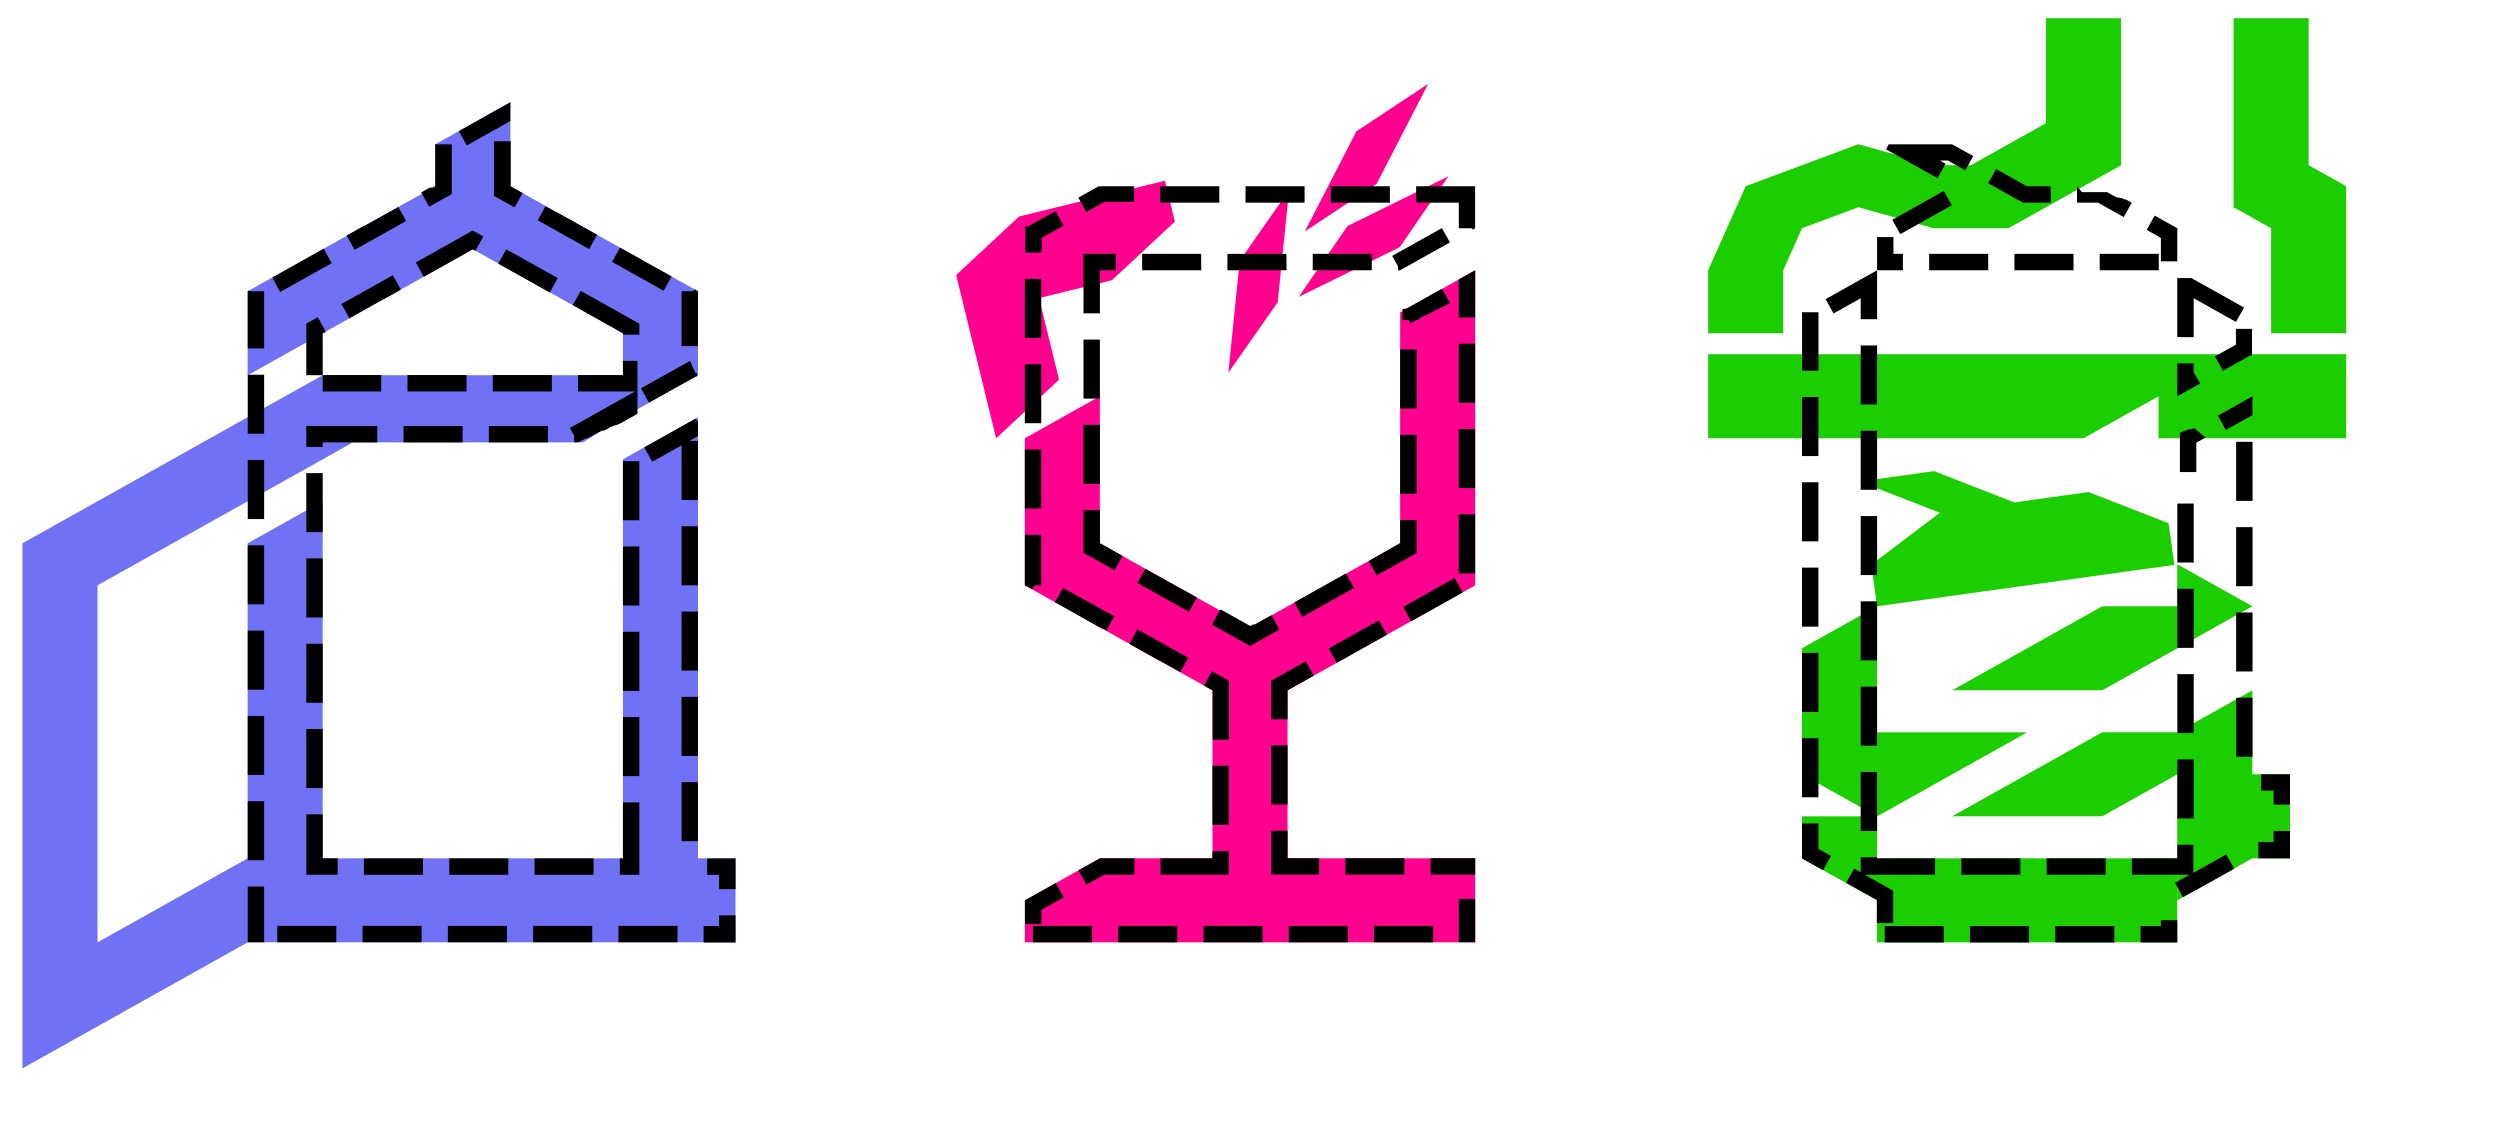 <svg xmlns="http://www.w3.org/2000/svg" viewBox="0 0 762 344"><defs><style>.cls-1{fill:#ff008f;}.cls-2{fill:#1ace00;}.cls-3{fill:#7171f6;}</style></defs><g id="레이어_5" data-name="레이어 5"><polygon class="cls-1" points="426.77 95.18 426.77 165.6 381.01 191.21 335.23 165.59 335.24 120.79 312.36 133.59 312.37 178.4 369.57 210.41 369.57 261.62 335.25 261.62 312.37 274.43 312.37 287.23 369.57 287.23 403.89 287.23 449.64 287.23 449.64 261.62 403.89 261.62 392.45 261.62 392.45 210.41 449.64 178.4 449.64 171.91 449.64 152.79 449.64 82.38 426.77 95.18"/><polygon class="cls-1" points="316.71 90.84 338.93 85.41 358.11 67.53 355.07 55.09 310.64 65.97 310.63 65.98 310.62 65.97 291.44 83.84 303.62 133.59 322.8 115.72 316.71 90.84"/><polygon class="cls-1" points="441.5 53.73 410.72 68.9 395.85 90.49 426.64 75.33 441.5 53.73"/><polygon class="cls-1" points="435.31 25.55 413.44 40.02 397.72 70.53 419.58 56.06 435.31 25.55"/><polygon class="cls-1" points="392.91 57.98 377.87 79.45 374.41 113.59 389.45 92.12 392.91 57.98"/><polygon class="cls-2" points="686.51 184.79 640.77 210.4 595.02 210.4 640.77 184.79 663.57 184.79 663.64 171.99 686.51 184.79"/><polygon class="cls-2" points="617.89 223.21 572.15 248.81 572.08 248.72 572.08 248.81 549.25 236 549.25 197.59 572.13 184.79 572.1 223.21 617.89 223.21"/><polygon class="cls-2" points="636.56 149.97 613.91 153.13 589.49 143.6 566.84 146.76 591.25 156.28 570.37 172.12 572.13 184.79 640.09 175.32 662.75 172.17 660.98 159.49 636.56 149.97"/><polygon class="cls-2" points="572.13 261.62 572.13 248.81 549.25 248.81 549.25 261.62 572.13 274.42 572.13 287.22 663.61 287.22 663.61 274.42 663.61 261.62 572.13 261.62"/><polygon class="cls-2" points="686.53 210.4 663.65 223.2 640.77 223.2 595.02 248.8 640.77 248.8 663.64 236 663.61 274.42 686.49 261.62 686.49 261.61 697.97 261.61 697.97 236.01 686.51 236.01 686.53 210.4"/><polygon class="cls-2" points="520.65 133.58 635.05 133.58 657.92 120.78 657.92 133.58 715.12 133.58 715.12 107.97 520.65 107.97 520.65 133.58"/><polygon class="cls-2" points="543.53 82.37 549.25 69.56 566.41 63.16 589.29 69.56 612.17 69.56 646.49 50.36 646.49 43.96 646.49 24.75 646.49 5.55 623.61 5.55 623.61 37.55 600.73 50.36 589.29 50.36 566.41 43.96 532.09 56.76 520.65 82.37 520.65 101.57 543.53 101.57 543.53 82.37"/><polygon class="cls-2" points="703.68 50.36 703.68 5.55 680.8 5.55 680.8 63.16 692.24 69.56 692.24 101.57 715.12 101.57 715.12 56.76 703.68 50.36"/><polygon class="cls-3" points="212.75 261.62 212.75 127.19 189.87 139.99 189.87 261.62 98.36 261.62 98.36 152.79 75.48 165.6 75.48 261.62 29.72 287.23 29.72 178.4 107.55 134.85 177.67 134.85 189.87 127.14 189.87 127.18 212.75 114.4 212.75 88.78 155.55 56.77 155.55 31.16 132.67 43.97 132.67 56.77 75.48 88.78 75.48 114.39 98.36 101.58 144.11 75.97 189.87 101.58 189.87 114.36 98.36 114.36 98.36 114.36 29.72 152.79 6.84 165.6 6.84 325.64 18.28 319.24 18.28 319.24 75.48 287.23 75.48 287.23 189.87 287.23 224.19 287.23 224.19 261.62 212.75 261.62"/><path d="M132.86,43.86l-.19.11h0v12.8h0l-.18.1h0l-.22.12h0l-.13.07h0l-.14.08h0l-.07,0h0l-.08.05h0l0,0h0l0,0h0l0,0h0l0,0h-.06l0,0h0l-.08,0h-.06l0,0,0,0h0l0,0h0l-.07,0h-.15l0,0H131l-.14.09h0l0,0h0l-.06,0h0l-2.44,1.37,2.44,4.36,4.35-2.43,2.55-1.43V44h-4.75l-.06-.11ZM121.35,63.11,111.2,68.79l-.06,0h0l-.08,0h0l-.09,0h0l-5.32,3,2.44,4.36,15.71-8.79-2.44-4.36ZM98.66,75.8,83,84.59,85.39,89l15.71-8.79L98.66,75.8ZM76,88.5l-.49.28h0v17.43h5V88.78H76.13L76,88.5Zm4.51,25.71h-5v18h5v-18Zm0,26h-5v18h5v-18Zm0,26h-5v18h5v-18Zm0,26h-5v18h5v-18Zm0,26h-5v18h5v-18Zm0,26h-5v18h5v-18Zm0,26h-5v17h5v-17Zm22,12h-18v5h18v-5Zm26,0h-18v5h18v-5Zm26,0h-18v5h18v-5Zm26,0h-18v5h18v-5Zm26,0h-18v5h18v-5ZM224.19,279h-5v3.27h-4.73v5h9.73V279Zm0-17.34h-8.66v5h3.66V271h5v-9.34ZM212.75,238.4h-5v18h5v-18Zm0-26h-5v18h5v-18Zm0-26h-5v18h5v-18Zm0-26h-5v18h5v-18Zm-.69-32.83-15.7,8.79,2.44,4.37,8.95-5V152.4h5v-18H210.1l2.65-1.48V128.8l-.69-1.23Zm-17.19,13h-5v18h5v-18Zm0,26h-5v18h5v-18Zm0,26h-5v18h5v-18Zm0,26h-5v18h5v-18Zm0,26h-5v17.06h-.94v5h5.94V244.56Zm-13.94,17.06h-18v5h18v-5Zm-26,0h-18v5h18v-5Zm-26,0h-18v5h18v-5ZM98.36,248.2h-5v18.42h9.57v-5H98.36V248.2Zm0-26h-5v18h5v-18Zm0-26h-5v18h5v-18Zm0-26h-5v18h5v-18Zm0-26h-5v18h5v-18ZM115,129.85H93.36v6.35h5v-1.35H115v-5Zm26,0H123v5h18v-5Zm26,0H149v5h18v-5ZM210.31,110l1.95,3.49h0L210.31,110l-14.94,8.35,2.43,4.37,13.62-7.61h0l.44-.24h0l0,0h0l0,0h0l.15-.08h.05l.07,0h0l0,0h0l.1-.06h.11l0,0h0l.11-.07h.05v-.88h-.49L210.31,110Zm1.34-21.87-.34.62h-3.56v16.74h5V88.78h0l-1.1-.62ZM189,75.47l-2.44,4.36,15.71,8.79,2.44-4.36-3.83-2.15h-.06l0,0h0l0,0L189,75.47Zm-22.69-12.7-2.44,4.36,15.71,8.79L182,71.56l-12.15-6.8h-.05l0,0-.07,0h0l-.07,0h0l-3.33-1.86ZM155.55,43.05h-5V59.7l2.56,1.43,3.74,2.1,2.44-4.37-3.52-2h-.05l0,0h0l0,0h0l-.05,0h0l0,0h0V43.05Zm0-11.89-5,2.8h0l-10.7,6,2.44,4.37,13.26-7.43V31.16ZM97.07,96.57l-1.16.65-2.55,1.43v15.71h5V101.58h0l0,0h0l.11-.06h.06l0,0h0l0,0h.1l0,0h0l.7-.4-2.44-4.36Zm22.69-12.7-15.71,8.79L106.49,97l10.22-5.72h0l.17-.09h0l0,0H117l5.19-2.9-2.44-4.37Zm24.35-13.63-2.44,1.37L126.74,80l2.44,4.36L144.11,76h0l.78.44,2.44-4.36-.77-.44-2.45-1.37ZM154.31,76l-2.44,4.37,15.71,8.79L170,84.74,154.31,76ZM177,88.65,174.56,93l15.31,8.57h0V102h5V98.65l-2.56-1.43L177,88.65ZM194.87,110h-5v4.32H176.2v5h17.32l-6.1,3.43-13.72,7.7,1.3,2.33h0l-1.3-2.33,1.3,2.33v2h1.24l.06,0h0l.18-.1h0l.1-.06h0l.13-.07h0l.14-.08h0l.1,0h0l0,0,0,0h0l.1-.05h0l0,0h0l.17-.09h0l.42-.23h0l.34-.18h0l.11-.07h0l.47-.26h.08l0,0h0l.06,0H179l.29-.17.05,0h0l0,0h0l0,0h0l.05,0h0l.3-.17h0l0,0h0l0,0,.08,0h0l.44-.25h0l0,0h0l.43-.25h0l.1-.05h0l.59-.33h0l0,0,.22-.12h0l.87-.49h0l.07-.05h0l.06,0h.07l.09-.05h0l.18-.1h0l.34-.19h0l0,0h0l.19-.1H184l.16-.08h0l.12-.07h0l.1-.06h0l.05,0,.05,0h0l.07-.05h0l.16-.09h0l.12-.07,0,0,0,0h0l.1,0h0l.11-.06h0l.12-.07h0l.17-.1h0l.17-.1h0l.13-.08h0l.72-.41h0l0,0h0l0,0h.07l.05,0h.09l.07,0h0l.65-.36h0l0,0h.13l0,0h.05l.16-.08h.07l.1,0h0l.05,0h0l.29-.17h.08l.12-.07h.07l0,0h0l.07,0h0l.31-.17h0l.07,0h0l.17-.09h0l.19-.11h0l.15-.08v0h0l0,0h0l4.94-2.77v-5h0V110Zm-26.67,4.32h-18v5h18v-5Zm-26,0h-18v5h18v-5Zm-26,0H98.36v5H116.2v-5Z"/><path d="M423.64,56.77h-18v5h18v-5Zm-26,0h-18v5h18v-5Zm-26,0h-18v5h18v-5Zm-26,0H335.25l-.07,0h0l-.08,0h0l0,0H335l0,0h-.12l-6.22,3.47,2.44,4.37,5.5-3.08h9.09v-5Zm-24,7.62L313.38,69h0l-.09,0h0l-.08,0h-.08l0,0h-.34l0,0h0l-.08,0h0l-.12.07h0l-.1,0h0V77h5V72.51l6.7-3.76-2.44-4.36ZM317.37,85h-5v18h5V85Zm0,26h-5v18h5V111Zm0,26h-5v18h5V137Zm0,26h-5V178.4h0l2.23,1.25.7-1.25h2.07V163ZM324,179.2l-2.44,4.36,14.22,8,.05,0H336l.08,0h0l1.15.64,2.44-4.36L324,179.2Zm22.69,12.69-2.45,4.37,9.23,5.16h0l0,0h0l0,0h0l0,0h0l.07,0,0,0h.05l6.15,3.44,2.44-4.37-15.7-8.79Zm22.68,12.7L367,209l2.61,1.46v15h5V207.48L372,206.05l-2.61-1.46Zm5.17,28.83h-5v18h5v-18Zm0,26h-5v2.2h-15.8v5h20.8v-7.2Zm-28.8,2.2H335.25l-6.53,3.66,2.44,4.36,5.39-3h9.22v-5Zm-24,7.56-9.33,5.22h0v7.26h5v-4.33l6.81-3.81-2.44-4.37Zm11.09,13.05h-18v5h18v-5Zm26,0h-18v5h18v-5Zm26,0h-18v5h18v-5Zm26,0h-18v5h18v-5Zm26,0h-18v5h18v-5ZM449.64,274h-5v13.19h5V274Zm0-12.42H436.06v5h13.58v-5Zm-21.58,0h-18v5h18v-5Zm-35.61-8.38h-5v13.38h14.61v-5h-9.61v-8.38Zm0-26h-5v18h5v-18ZM398,201.57l-8,4.48-2.56,1.43v11.76h5v-8.83h0l8-4.48L398,201.57Zm22.69-12.7L405,197.66l2.44,4.36,1.76-1h0l0,0h0l0,0h0l0,0h0l0,0h0l0,0h0l0,0h0l.05,0h0l.1-.05h0l.13-.08h0l13.25-7.42-2.44-4.36Zm22.69-12.7L427.68,185l2.44,4.37,15.71-8.79-2.44-4.37Zm6.25-19.4h-5v18h5v-18Zm0-26h-5v18h5v-18Zm0-26h-5v18h5v-18Zm0-22.39-5,2.8V96.77h5V82.38ZM439.52,88l-9.42,5.28h0l-.17.09h0l-.37.21h0l-.2.12h-.05l-.13.08h-.06l-.05,0h0L429,94l0,0h0l-.09.05h0l-.09,0h0l-.08,0h-.05l-.06,0h-.11l0,0h0l-.05,0h0l-.06,0h0l-.1.06h0l0,0,0,0h0l0,0-.05,0h-.1l0,0h0l0,0h0l-.09.06h0l-.07,0h0l-.06,0h-.12l-.06,0h0l0,0h0l0,0h-.06l0,0h0l-.08,0h-.14v3.38h1.89l.55,1,1.75-1h.81v-.45L442,92.41,439.52,88Zm-7.75,18.52h-5v18h5v-18Zm0,26h-5v18h5v-18Zm0,26h-5v7h0L417.2,171l2.44,4.37,9.57-5.36,2.56-1.43v-10Zm-21.56,16.3-15.7,8.79L397,188l15.71-8.79-2.45-4.36Zm-38.39,11.2-2.44,4.37,9.19,5.14,2.44,1.36,2.44-1.36,6.52-3.65-2.44-4.36-4.92,2.75h0l-.11.06h0l0,0h0l-.06,0h-.06l-.05,0h0l-.05,0h-.14l-.06,0h0l0,0h-.06l-.08,0h0l-.09.05h0l-.09.05h0l-.32.18h0l-.28.16-.11-.06h0l0,0h0l-.05,0h0l0,0h-.1l-8.82-4.94Zm-22.69-12.69-2.44,4.36,15.7,8.79,2.45-4.36-4.62-2.59h0l0,0h0l0,0h-.08l0,0h0l0,0h0l-10.81-6ZM335.25,155.5h-5v13l2.56,1.43,6.9,3.86,2.44-4.36-6.7-3.75h0l-.06,0h-.13V155.5Zm0-26h-5v18h5v-18Zm0-26h-5v18h5v-18Zm4.87-26.12h-9.87V95.5h5V82.38h4.87v-5Zm26,0h-18v5h18v-5Zm26,0h-18v5h18v-5Zm26,0h-18v5h18v-5Zm21.35-7.84L424.32,78l1.8,3.22h0L424.32,78l1.8,3.22v1.15h.65l.17-.1h0l15-8.38-2.44-4.36Zm10.17-12.77h-18v5h13v7.8h4l.23.42.74-.41h0V56.77Z"/><path d="M549.44,95.07l-.17.1h0V113h5V95.18H549.5l-.06-.11ZM554.25,121h-5v18h5V121Zm0,26h-5v18h5V147Zm0,26h-5v18h5V173Zm0,26h-5v18h5V199Zm0,26h-5v18h5V225Zm0,26h-5v10.66h0l6.4,3.59,2.45-4.37-3.85-2.15V251Zm38.2,31.27h-18v5h18v-5Zm26,0h-18v5h18v-5Zm26,0h-18v5h18v-5Zm19.19-1.8h-5v1.8h-6.19v5h11.19v-6.8ZM698,253.27h-5v3.35h-4.64v5H698v-8.35ZM698,236H689.2v5H693v4.25h5V236Zm-11.43-23.33h-5v18h5v-18Zm0-26h-5v18h5v-18Zm0-26h-5v18h5v-18Zm0-26h-5v18h5v-18Zm0-13.9L676,126.69l2.44,4.37,7.8-4.37h.31v-5.9ZM669,130.6h0l0,0h-.06l-.07,0h-.22l-.05,0h0l-.09,0h0l0,0h0l-.05,0h0l0,0h-.08l0,0-.06,0h0l-.25.14h-.06l-.13.07,0,0h0l0,0-.06,0-.12.06h0l0,0,0,0h0l0,0h0l0,0h0l-.06,0H667l-.11.06h0l-.12.07h0l0,0h0l0,0h0l-.15.08h0l0,0,0,0h0l-.07,0h0l-.16.08,0,0-.06,0h-.08l0,0h0l0,0h0l-.13.08h0l-.15.08h0l0,0h0l0,0h0l-.07,0h0l-.08,0h0l-.34.19h0l0,0h-.06l0,0h0l0,0-.08,0h0l-.11.06h0l-.26.15h0l-.05,0h0l-.27.15h0l-.22.13h0v11.88h5v-8.95l2.79-1.56L669,130.6Zm-.35,22.87h-5v18h5v-18Zm0,26h-5v18h5v-18Zm0,26h-5v18h5v-18Zm0,26h-5v18h5v-18Zm0,26h-5v4.15H649.8v5h17.55l-4.4,2.47,2.44,4.36,3.73-2.09h0l0,0,.07,0h0l0,0h.05l11.74-6.57-2.44-4.36-10,5.6v-8.43Zm-26.84,4.15h-18v5h18v-5Zm-26,0h-18v5h18v-5Zm-43.67-.33h-5v4.61l-2-1.15-2.44,4.36,9,5h0l0,0h0l0,0h0l0,0h.11l0,0h0l.13.07h0l.11.06v7.12h5V271.49l-2.56-1.43-6.15-3.44H589.8v-5H572.13v-.33Zm0-26h-5v18h5v-18Zm0-26h-5v18h5v-18Zm0-26h-5v18h5v-18Zm0-26h-5v18h5v-18Zm0-26h-5v18h5v-18Zm0-26h-5v18h5v-18Zm0-22.91-5,2.8h0l-10.71,6,2.44,4.36,8.27-4.63v6.39h5V82.38Z"/><path d="M592.47,58.19,576.77,67l2.44,4.36,15.71-8.79-2.45-4.36ZM577.13,72.26h-5V82.38H580v-5h-2.88V72.26ZM606,77.38H588v5h18v-5Zm26,0H614v5h18v-5Zm8.76,0H640v5h18v-5Zm27.11,7.37h-4.24v18h5V90.9l12.88,7.21L684,93.75l-16.08-9Zm.76,26h-5v4.31h0v5.73h0l7-3.89-2-3.47v-2.68Zm17.88-10.51h-5v4.81l-6.39,3.58,2.44,4.36,8.24-4.61H686l0,0h0l0,0h.12l0,0h0l0,0h0l.07,0h0l.22-.13h0v-7.74ZM656.74,65.71l-2.44,4.36,4.34,2.44v7.15h5V69.57h0l-6.9-3.86Zm-23.67-8.94v5h6.39l7.85,4.4,2.45-4.37-.14-.07h0L648,60.82h-.06l0,0h0l0,0h0l-.1,0h0l-.07,0h0l-.19-.11h0l0,0h-.06l0,0h0l-.07,0h-.12l-.49-.28h0l0,0h0l-.13-.08h0l0,0h0l0,0h0l0,0h0l-.05,0h0l-.07,0h0l0,0h0l0,0h-.06l-.07,0h-.05l0,0h0l0,0h0l0,0h-.07l-.1,0h0l-.09,0h0l-.23-.12h0l0,0h-.07l0,0h-.15l0,0h0l0,0h0l0,0h0l0,0h0l0,0h-.11l0,0h0l0,0h0l0,0h0l0,0h0l-.1,0h0l-.1-.05h0l-.1,0h0l0,0h0l-.05,0h0l-.1-.05h0l-.1,0h0l-.08-.05,0,0h0l0,0h0l-.09-.06h0l-.19-.1h0l-.37-.21h0l0,0h0l-.31-.17h0l-.17-.09h0l-.16-.09h0l-.3-.17h0l-.27-.15h0l-.44-.25h0l-.38-.22h-7.7Zm-24.63-5.28L606,55.85l9.45,5.28,1.13.64h8.49v-5h-7.19l0,0h-.08l-9.33-5.22ZM595,44H575.7l-.85,1.52L581.06,49h0l9.5,5.31L593,49.92l-1.7-1h2.4l5.32,3,2.44-4.36L595,44h0Z"/></g></svg>